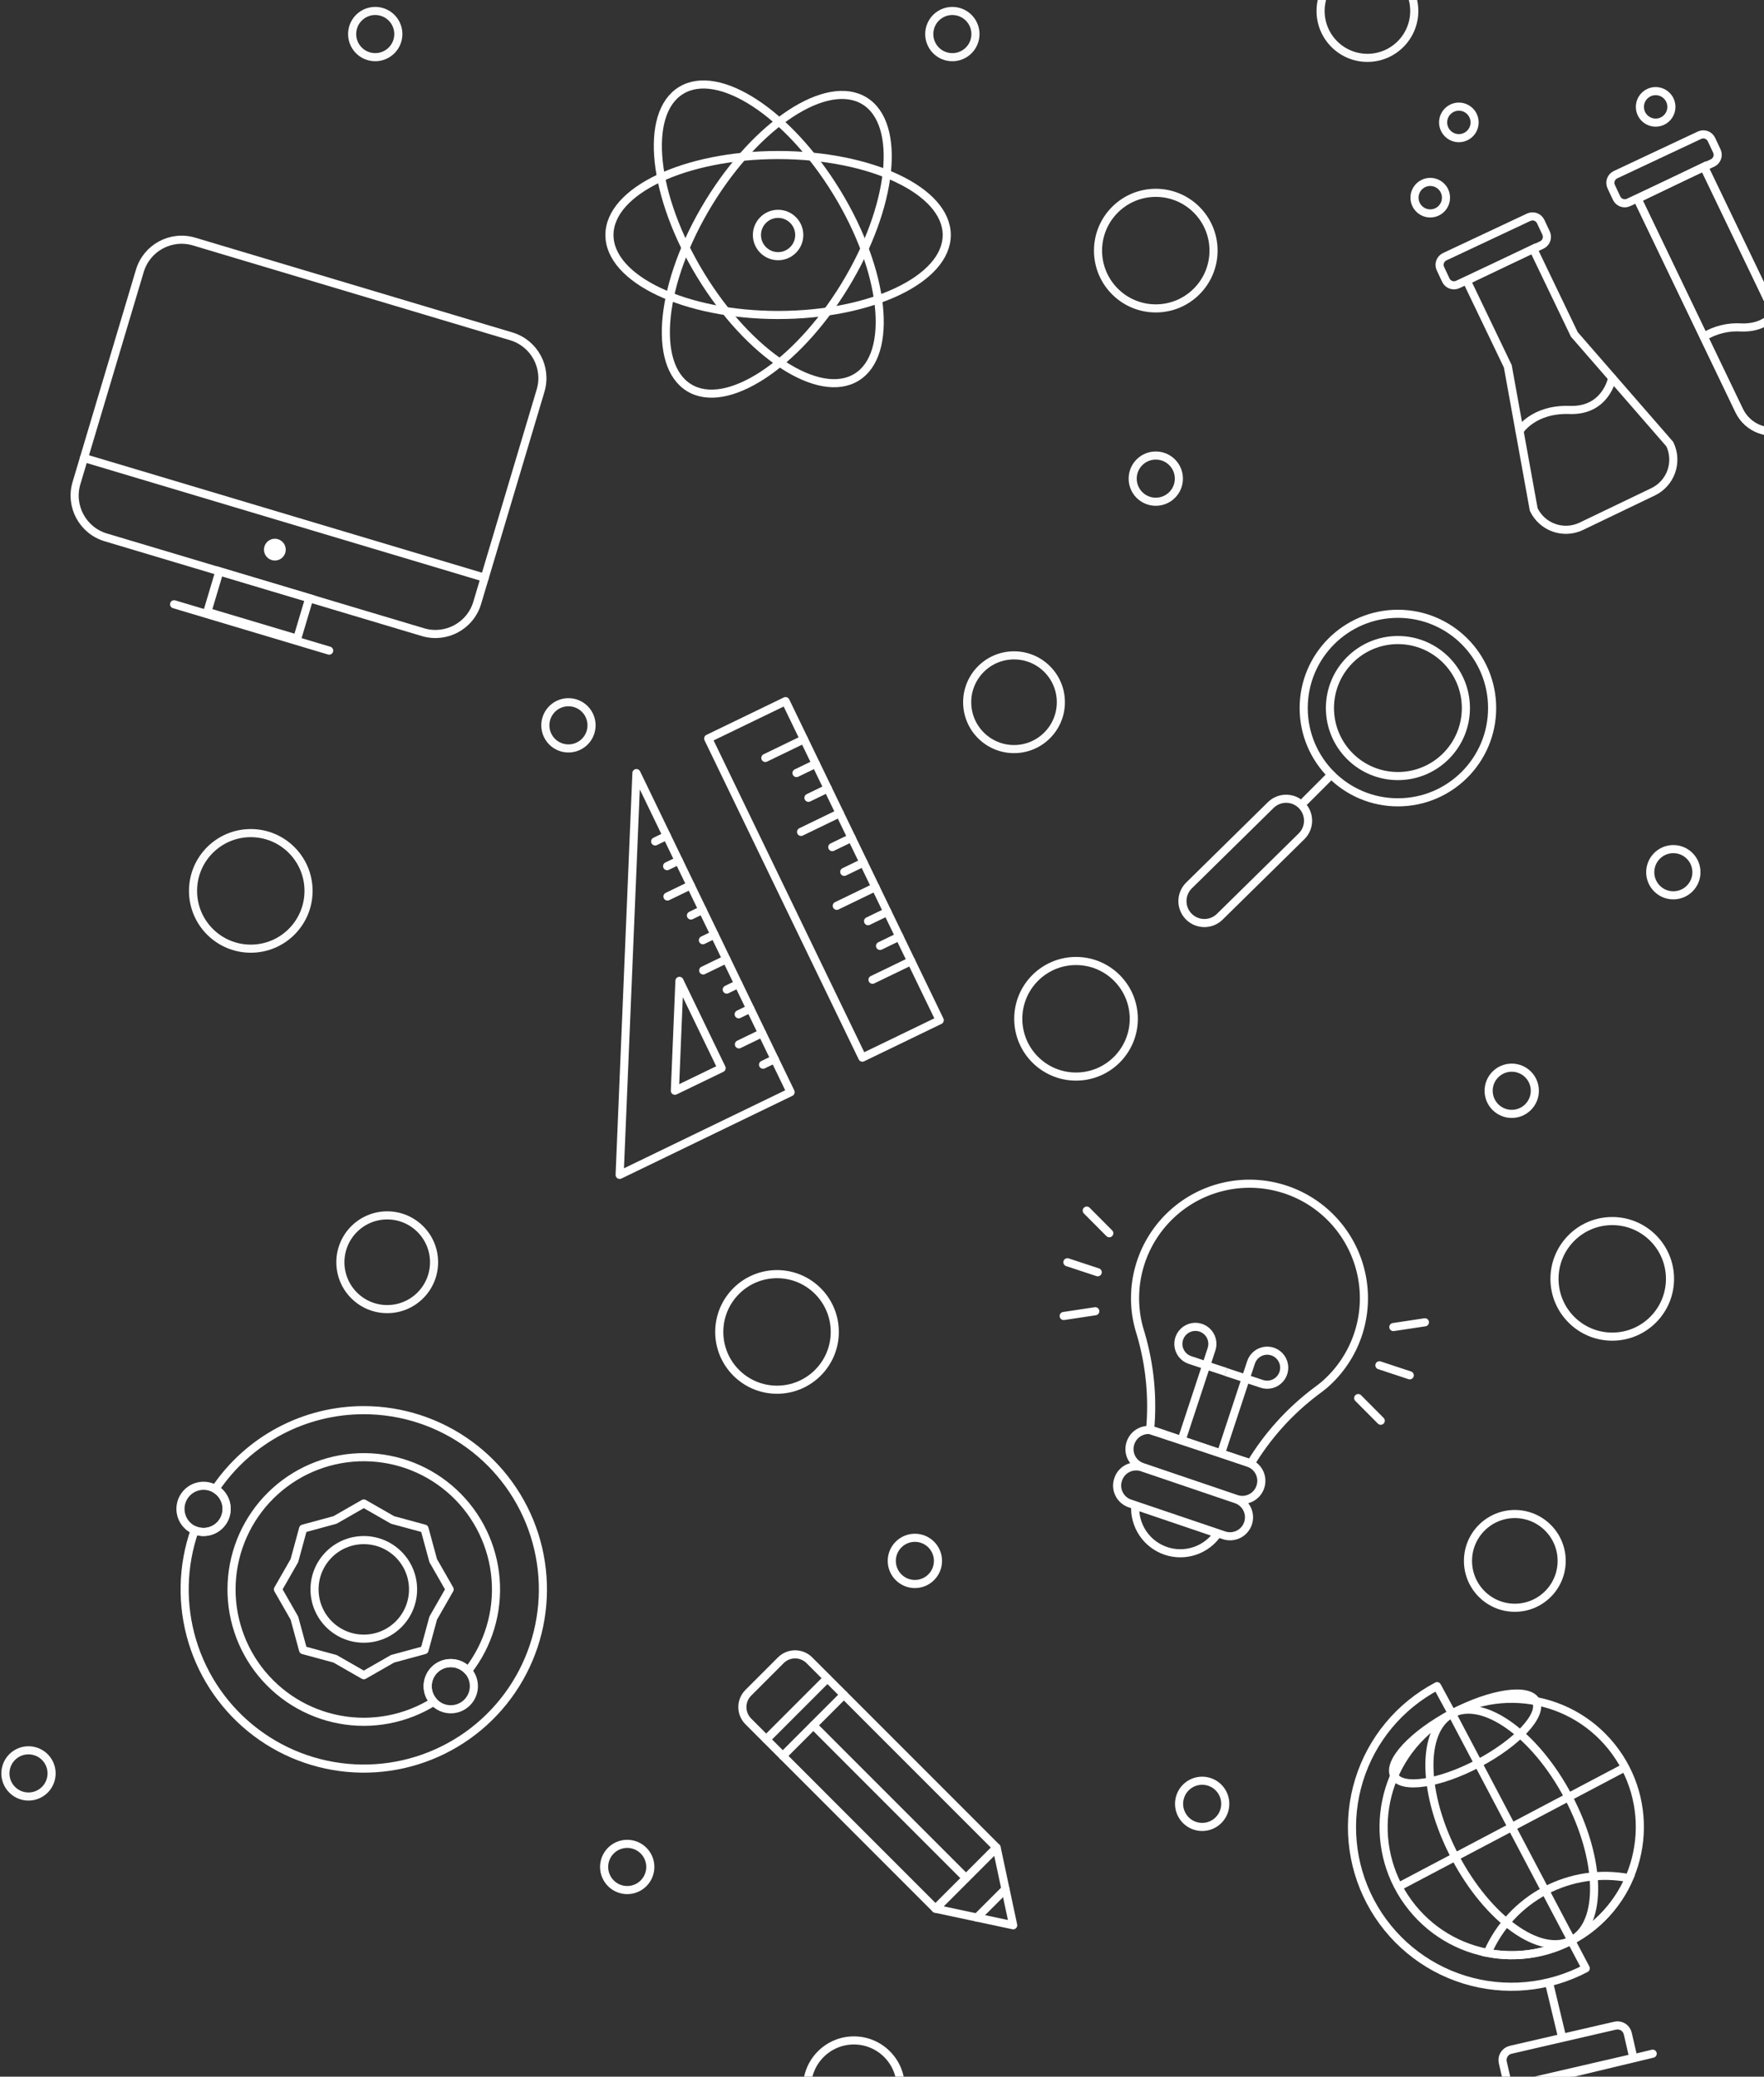 <svg width="870" height="1024" viewBox="0 0 870 1024" fill="none" xmlns="http://www.w3.org/2000/svg">
<rect x="0" y="0" width="870" height="1024" fill="#333333" stroke="none"/>
<path d="M609.733 739.109L563.437 723.39C562.26 723.003 561.172 722.385 560.238 721.571C559.304 720.758 558.542 719.766 557.997 718.653C557.452 717.541 557.135 716.33 557.065 715.093C556.995 713.856 557.173 712.618 557.588 711.451V711.451C558.385 709.102 560.082 707.167 562.305 706.07C564.529 704.973 567.096 704.804 569.444 705.601L615.753 721.333C618.099 722.134 620.031 723.831 621.127 726.054C622.223 728.277 622.394 730.844 621.601 733.193V733.193C621.214 734.363 620.598 735.445 619.791 736.376C618.984 737.308 618 738.07 616.897 738.62C615.794 739.17 614.593 739.496 613.364 739.58C612.134 739.664 610.9 739.504 609.733 739.109V739.109Z" stroke="white" stroke-width="4" stroke-miterlimit="10"/>
<path d="M603.646 757.044L557.35 741.378C556.173 740.991 555.085 740.373 554.151 739.559C553.217 738.746 552.455 737.754 551.91 736.641C551.365 735.529 551.048 734.318 550.978 733.081C550.908 731.844 551.086 730.606 551.501 729.439V729.439C551.888 728.271 552.504 727.191 553.311 726.264C554.119 725.336 555.103 724.577 556.206 724.033C557.309 723.489 558.509 723.169 559.737 723.093C560.965 723.017 562.195 723.185 563.357 723.589L609.666 739.308C612.015 740.108 613.95 741.808 615.046 744.034C616.143 746.26 616.311 748.831 615.515 751.181V751.181C614.717 753.532 613.019 755.471 610.794 756.57C608.568 757.67 605.997 757.84 603.646 757.044V757.044Z" stroke="white" stroke-width="4" stroke-miterlimit="10"/>
<path d="M562.482 657.274C562.482 657.42 562.575 657.579 562.628 657.725C567.15 673.113 568.708 689.22 567.216 705.189L616.894 721.585C625.207 707.875 636.042 695.866 648.827 686.193L649.225 685.915C650.551 684.933 651.877 683.911 653.204 682.81C660.746 676.273 666.42 667.852 669.648 658.406C672.876 648.96 673.543 638.827 671.58 629.039C669.617 619.251 665.095 610.159 658.475 602.689C651.854 595.22 643.372 589.639 633.893 586.517C624.414 583.395 614.276 582.843 604.515 584.918C594.753 586.992 585.715 591.618 578.323 598.325C570.931 605.031 565.449 613.579 562.435 623.096C559.422 632.612 558.985 642.758 561.169 652.499C561.527 654.064 561.978 655.683 562.482 657.274Z" stroke="white" stroke-width="4" stroke-miterlimit="10"/>
<path d="M559.882 742.399C559.616 747.26 560.947 752.074 563.672 756.107C566.397 760.14 570.366 763.17 574.974 764.735C579.582 766.3 584.575 766.314 589.192 764.774C593.809 763.235 597.795 760.226 600.542 756.208L559.882 742.399Z" stroke="white" stroke-width="4" stroke-miterlimit="10"/>
<path d="M582.771 710.071L597.518 665.327C598.045 663.751 598.092 662.054 597.654 660.452C597.217 658.849 596.314 657.412 595.059 656.323C593.805 655.234 592.256 654.542 590.608 654.334C588.961 654.125 587.288 654.411 585.803 655.154C584.317 655.897 583.085 657.064 582.263 658.507C581.441 659.951 581.065 661.606 581.183 663.263C581.302 664.92 581.909 666.505 582.928 667.817C583.948 669.129 585.333 670.109 586.909 670.633L604.626 676.483" stroke="white" stroke-width="4" stroke-miterlimit="10"/>
<path d="M602.253 716.505L617.013 671.76C617.537 670.184 618.516 668.798 619.828 667.779C621.139 666.759 622.724 666.152 624.38 666.033C626.037 665.915 627.692 666.29 629.135 667.113C630.578 667.935 631.744 669.168 632.487 670.654C633.23 672.14 633.515 673.813 633.307 675.461C633.099 677.109 632.407 678.659 631.318 679.913C630.23 681.168 628.793 682.071 627.191 682.509C625.589 682.947 623.893 682.899 622.318 682.373L604.6 676.523" stroke="white" stroke-width="4" stroke-miterlimit="10"/>
<path d="M680.323 673.22L695.282 678.168" stroke="white" stroke-width="4" stroke-miterlimit="10" stroke-linecap="round"/>
<path d="M687.192 654.369L702.761 652.021" stroke="white" stroke-width="4" stroke-miterlimit="10" stroke-linecap="round"/>
<path d="M669.86 689.39L680.973 700.56" stroke="white" stroke-width="4" stroke-miterlimit="10" stroke-linecap="round"/>
<path d="M541.395 627.347L526.437 622.413" stroke="white" stroke-width="4" stroke-miterlimit="10" stroke-linecap="round"/>
<path d="M547.098 608.113L535.985 596.943" stroke="white" stroke-width="4" stroke-miterlimit="10" stroke-linecap="round"/>
<path d="M540.189 646.569L524.606 648.917" stroke="white" stroke-width="4" stroke-miterlimit="10" stroke-linecap="round"/>
<path d="M530.694 530.854C546.426 530.854 559.179 518.097 559.179 502.36C559.179 486.623 546.426 473.866 530.694 473.866C514.961 473.866 502.208 486.623 502.208 502.36C502.208 518.097 514.961 530.854 530.694 530.854Z" stroke="white" stroke-width="4" stroke-linecap="round" stroke-linejoin="round"/>
<path d="M123.686 467.79C139.418 467.79 152.172 455.033 152.172 439.296C152.172 423.559 139.418 410.802 123.686 410.802C107.954 410.802 95.2 423.559 95.2 439.296C95.2 455.033 107.954 467.79 123.686 467.79Z" stroke="#FBFBFB" stroke-width="4" stroke-linecap="round" stroke-linejoin="round"/>
<path d="M795.155 659.092C810.887 659.092 823.64 646.334 823.64 630.597C823.64 614.861 810.887 602.103 795.155 602.103C779.422 602.103 766.669 614.861 766.669 630.597C766.669 646.334 779.422 659.092 795.155 659.092Z" stroke="white" stroke-width="4" stroke-linecap="round" stroke-linejoin="round"/>
<path d="M383.226 685.265C398.958 685.265 411.712 672.507 411.712 656.77C411.712 641.033 398.958 628.276 383.226 628.276C367.494 628.276 354.74 641.033 354.74 656.77C354.74 672.507 367.494 685.265 383.226 685.265Z" stroke="white" stroke-width="4" stroke-linecap="round" stroke-linejoin="round"/>
<path d="M570.028 152.072C585.76 152.072 598.513 139.315 598.513 123.578C598.513 107.841 585.76 95.083 570.028 95.083C554.296 95.083 541.542 107.841 541.542 123.578C541.542 139.315 554.296 152.072 570.028 152.072Z" stroke="#FBFBFB" stroke-width="4" stroke-linecap="round" stroke-linejoin="round"/>
<path d="M190.975 645.521C203.733 645.521 214.076 635.175 214.076 622.413C214.076 609.65 203.733 599.304 190.975 599.304C178.216 599.304 167.873 609.65 167.873 622.413C167.873 635.175 178.216 645.521 190.975 645.521Z" stroke="#FBFBFB" stroke-width="4" stroke-linecap="round" stroke-linejoin="round"/>
<path d="M747.108 792.781C759.867 792.781 770.21 782.435 770.21 769.673C770.21 756.91 759.867 746.564 747.108 746.564C734.35 746.564 724.007 756.91 724.007 769.673C724.007 782.435 734.35 792.781 747.108 792.781Z" stroke="white" stroke-width="4" stroke-linecap="round" stroke-linejoin="round"/>
<path d="M500.113 369.374C512.872 369.374 523.215 359.028 523.215 346.265C523.215 333.503 512.872 323.157 500.113 323.157C487.355 323.157 477.012 333.503 477.012 346.265C477.012 359.028 487.355 369.374 500.113 369.374Z" stroke="#FBFBFB" stroke-width="4" stroke-linecap="round" stroke-linejoin="round"/>
<path d="M674.409 28.53C687.168 28.53 697.511 18.184 697.511 5.422C697.511 -7.341 687.168 -17.686 674.409 -17.686C661.65 -17.686 651.308 -7.341 651.308 5.422C651.308 18.184 661.65 28.53 674.409 28.53Z" stroke="#FBFBFB" stroke-width="4" stroke-linecap="round" stroke-linejoin="round"/>
<path d="M421.141 1052.35C433.899 1052.35 444.242 1042 444.242 1029.24C444.242 1016.48 433.899 1006.13 421.141 1006.13C408.382 1006.13 398.039 1016.48 398.039 1029.24C398.039 1042 408.382 1052.35 421.141 1052.35Z" stroke="white" stroke-width="4" stroke-linecap="round" stroke-linejoin="round"/>
<path d="M291.748 357.66C291.748 359.914 291.08 362.117 289.828 363.991C288.577 365.865 286.797 367.325 284.716 368.188C282.634 369.05 280.344 369.276 278.134 368.836C275.924 368.397 273.895 367.311 272.301 365.718C270.708 364.124 269.623 362.094 269.184 359.883C268.744 357.673 268.97 355.382 269.832 353.3C270.694 351.217 272.154 349.438 274.028 348.186C275.901 346.934 278.103 346.265 280.357 346.265C281.853 346.263 283.335 346.557 284.718 347.129C286.101 347.701 287.357 348.54 288.415 349.599C289.474 350.657 290.313 351.914 290.885 353.298C291.456 354.681 291.75 356.163 291.748 357.66Z" stroke="#FBFBFB" stroke-width="4" stroke-linecap="round" stroke-linejoin="round"/>
<path d="M825.284 441.485C831.576 441.485 836.676 436.383 836.676 430.09C836.676 423.796 831.576 418.695 825.284 418.695C818.993 418.695 813.893 423.796 813.893 430.09C813.893 436.383 818.993 441.485 825.284 441.485Z" stroke="white" stroke-width="4" stroke-linecap="round" stroke-linejoin="round"/>
<path d="M745.583 549.254C751.874 549.254 756.975 544.152 756.975 537.859C756.975 531.565 751.874 526.464 745.583 526.464C739.292 526.464 734.191 531.565 734.191 537.859C734.191 544.152 739.292 549.254 745.583 549.254Z" stroke="white" stroke-width="4" stroke-linecap="round" stroke-linejoin="round"/>
<path d="M480.854 19.109C482.126 12.945 478.163 6.917 472.002 5.644C465.841 4.371 459.814 8.336 458.542 14.499C457.269 20.662 461.232 26.69 467.393 27.963C473.555 29.236 479.581 25.272 480.854 19.109Z" stroke="#FBFBFB" stroke-width="4" stroke-linecap="round" stroke-linejoin="round"/>
<path d="M570.027 247.411C576.319 247.411 581.419 242.309 581.419 236.016C581.419 229.722 576.319 224.621 570.027 224.621C563.736 224.621 558.636 229.722 558.636 236.016C558.636 242.309 563.736 247.411 570.027 247.411Z" stroke="#FBFBFB" stroke-width="4" stroke-linecap="round" stroke-linejoin="round"/>
<path d="M196.311 18.626C197.321 12.415 193.106 6.56 186.896 5.549C180.686 4.539 174.834 8.755 173.823 14.967C172.813 21.178 177.028 27.033 183.238 28.044C189.448 29.054 195.301 24.838 196.311 18.626Z" stroke="#FBFBFB" stroke-width="4" stroke-linecap="round" stroke-linejoin="round"/>
<path d="M25.058 877.423C26.69 871.345 23.087 865.095 17.011 863.463C10.935 861.831 4.686 865.435 3.055 871.513C1.423 877.591 5.026 883.841 11.102 885.473C17.179 887.105 23.427 883.501 25.058 877.423Z" stroke="#FBFBFB" stroke-width="4" stroke-linecap="round" stroke-linejoin="round"/>
<path d="M459.272 777.734C463.72 773.284 463.72 766.069 459.272 761.619C454.823 757.169 447.61 757.169 443.162 761.619C438.713 766.069 438.713 773.284 443.162 777.734C447.61 782.184 454.823 782.184 459.272 777.734Z" stroke="white" stroke-width="4" stroke-linecap="round" stroke-linejoin="round"/>
<path d="M312.846 931.436C318.832 929.5 322.116 923.076 320.18 917.088C318.244 911.1 311.822 907.815 305.836 909.751C299.85 911.688 296.566 918.112 298.502 924.1C300.438 930.088 306.86 933.372 312.846 931.436Z" stroke="white" stroke-width="4" stroke-linecap="round" stroke-linejoin="round"/>
<path d="M604.049 891.838C605.359 885.683 601.431 879.631 595.278 878.322C589.124 877.012 583.074 880.941 581.765 887.096C580.456 893.252 584.383 899.304 590.537 900.613C596.691 901.923 602.74 897.994 604.049 891.838Z" stroke="white" stroke-width="4" stroke-linecap="round" stroke-linejoin="round"/>
<path d="M383.756 155.322C429.693 155.322 466.932 137.665 466.932 115.884C466.932 94.102 429.693 76.445 383.756 76.445C337.819 76.445 300.58 94.102 300.58 115.884C300.58 137.665 337.819 155.322 383.756 155.322Z" stroke="white" stroke-width="4" stroke-linecap="round" stroke-linejoin="round"/>
<path d="M416.618 140.97C440.505 101.911 444.866 61.067 426.357 49.741C407.849 38.414 373.481 60.896 349.593 99.954C325.706 139.012 321.346 179.856 339.854 191.183C358.363 202.509 392.731 180.028 416.618 140.97Z" stroke="white" stroke-width="3.986" stroke-linecap="round" stroke-linejoin="round"/>
<path d="M422.417 186.03C440.925 174.704 436.565 133.859 412.678 94.801C388.791 55.743 354.422 33.262 335.914 44.588C317.405 55.914 321.766 96.759 345.653 135.817C369.54 174.875 403.908 197.356 422.417 186.03Z" stroke="white" stroke-width="3.986" stroke-linecap="round" stroke-linejoin="round"/>
<path d="M383.756 126.324C389.52 126.324 394.193 121.649 394.193 115.884C394.193 110.118 389.52 105.444 383.756 105.444C377.992 105.444 373.319 110.118 373.319 115.884C373.319 121.649 377.992 126.324 383.756 126.324Z" stroke="white" stroke-width="4" stroke-linecap="round" stroke-linejoin="round"/>
<path d="M111.79 744.031C111.79 746.284 111.122 748.488 109.87 750.361C108.619 752.235 106.839 753.696 104.758 754.558C102.676 755.421 100.386 755.646 98.176 755.207C95.966 754.767 93.937 753.682 92.343 752.088C90.75 750.495 89.665 748.464 89.226 746.254C88.786 744.043 89.012 741.752 89.874 739.67C90.736 737.588 92.196 735.808 94.07 734.556C95.943 733.304 98.145 732.636 100.399 732.636C103.419 732.639 106.314 733.841 108.45 735.977C110.585 738.113 111.787 741.01 111.79 744.031V744.031Z" stroke="white" stroke-width="4" stroke-linecap="round" stroke-linejoin="round"/>
<path d="M222.324 842.845C228.616 842.845 233.716 837.744 233.716 831.45C233.716 825.157 228.616 820.055 222.324 820.055C216.033 820.055 210.933 825.157 210.933 831.45C210.933 837.744 216.033 842.845 222.324 842.845Z" stroke="white" stroke-width="4" stroke-linecap="round" stroke-linejoin="round"/>
<path d="M179.423 808.023C192.841 808.023 203.718 797.143 203.718 783.721C203.718 770.299 192.841 759.419 179.423 759.419C166.005 759.419 155.128 770.299 155.128 783.721C155.128 797.143 166.005 808.023 179.423 808.023Z" stroke="white" stroke-width="4" stroke-linecap="round" stroke-linejoin="round"/>
<path d="M221.767 783.708L213.651 797.888L209.367 813.661L193.6 817.946L179.423 826.064L165.246 817.946L149.479 813.661L145.195 797.888L137.079 783.708L145.195 769.54L149.492 753.768L165.246 749.483L179.423 741.364L193.6 749.483L209.367 753.768L213.651 769.54L221.767 783.708Z" stroke="white" stroke-width="4" stroke-linecap="round" stroke-linejoin="round"/>
<path d="M210.932 831.45C210.936 829.142 211.64 826.89 212.953 824.992C214.265 823.093 216.124 821.639 218.281 820.822C220.439 820.005 222.794 819.863 225.034 820.415C227.275 820.968 229.294 822.188 230.825 823.915C240.859 811.055 245.713 794.902 244.429 778.639C243.146 762.376 235.817 747.185 223.89 736.059C211.962 724.934 196.3 718.682 179.992 718.537C163.685 718.392 147.914 724.363 135.79 735.274C123.666 746.185 116.069 761.244 114.496 777.481C112.923 793.719 117.488 809.956 127.292 822.993C137.096 836.03 151.427 844.919 167.459 847.909C183.491 850.899 200.062 847.771 213.903 839.144C211.984 837.043 210.924 834.297 210.932 831.45Z" stroke="white" stroke-width="4" stroke-linecap="round" stroke-linejoin="round"/>
<path d="M179.423 695.346C164.971 695.334 150.737 698.874 137.973 705.653C125.209 712.433 114.305 722.245 106.22 734.228C108.686 735.705 110.503 738.061 111.305 740.823C112.108 743.585 111.837 746.548 110.546 749.118C109.256 751.688 107.041 753.675 104.348 754.68C101.654 755.685 98.68 755.634 96.022 754.537C89.833 772.232 89.43 791.438 94.87 809.378C100.311 827.317 111.314 843.061 126.289 854.334C141.264 865.607 159.434 871.824 178.174 872.087C196.913 872.35 215.251 866.645 230.536 855.798C245.821 844.95 257.261 829.521 263.203 811.741C269.145 793.961 269.281 774.752 263.591 756.89C257.901 739.028 246.68 723.438 231.55 712.375C216.42 701.312 198.165 695.349 179.423 695.346V695.346Z" stroke="white" stroke-width="4" stroke-linecap="round" stroke-linejoin="round"/>
<path d="M641.905 412.394L601.577 452.057C599.528 454.067 596.766 455.181 593.897 455.156C591.028 455.131 588.286 453.969 586.273 451.925C584.265 449.878 583.151 447.117 583.176 444.25C583.201 441.382 584.362 438.641 586.406 436.63L626.734 396.966C627.746 395.97 628.945 395.183 630.261 394.651C631.578 394.118 632.986 393.85 634.406 393.863C635.826 393.875 637.23 394.167 638.537 394.722C639.844 395.278 641.029 396.085 642.024 397.099C643.021 398.11 643.808 399.309 644.342 400.625C644.875 401.942 645.144 403.35 645.133 404.771C645.122 406.191 644.831 407.596 644.277 408.904C643.723 410.212 642.917 411.397 641.905 412.394Z" stroke="white" stroke-width="4" stroke-miterlimit="10" stroke-linecap="round"/>
<path d="M689.447 395.626C715.11 395.626 735.915 374.815 735.915 349.144C735.915 323.472 715.11 302.662 689.447 302.662C663.783 302.662 642.979 323.472 642.979 349.144C642.979 374.815 663.783 395.626 689.447 395.626Z" stroke="white" stroke-width="4" stroke-miterlimit="10" stroke-linecap="round"/>
<path d="M689.447 382.679C707.962 382.679 722.972 367.665 722.972 349.144C722.972 330.623 707.962 315.609 689.447 315.609C670.931 315.609 655.922 330.623 655.922 349.144C655.922 367.665 670.931 382.679 689.447 382.679Z" stroke="white" stroke-width="4" stroke-miterlimit="10" stroke-linecap="round"/>
<path d="M656.585 382.016L643.549 395.056" stroke="white" stroke-width="4" stroke-miterlimit="10" stroke-linecap="round"/>
<path d="M745.044 1010.75L796.601 998.846C797.938 998.537 799.342 998.772 800.506 999.499C801.669 1000.23 802.496 1001.39 802.804 1002.72L805.579 1014.74L743.943 1028.98L741.168 1016.96C740.86 1015.62 741.095 1014.21 741.822 1013.05C742.548 1011.89 743.708 1011.06 745.044 1010.75Z" stroke="white" stroke-width="4" stroke-miterlimit="10" stroke-linecap="round"/>
<path d="M785.237 950.094C812.404 928.182 816.67 888.387 794.764 861.211C772.858 834.035 733.076 829.768 705.908 851.681C678.74 873.594 674.474 913.388 696.38 940.564C718.286 967.74 758.069 972.007 785.237 950.094Z" stroke="white" stroke-width="4" stroke-miterlimit="10"/>
<path d="M775.05 956.836L716.116 845.008L708.756 831.437C690.308 841.165 676.48 857.825 670.312 877.752C664.144 897.679 666.142 919.24 675.867 937.693C685.592 956.147 702.247 969.979 722.168 976.149C742.089 982.319 763.644 980.32 782.092 970.592L774.891 956.928" stroke="white" stroke-width="4" stroke-linecap="round" stroke-linejoin="round"/>
<path d="M729.062 869.518C748.355 859.343 761.097 845.594 757.52 838.808C753.944 832.023 735.404 834.771 716.11 844.947C696.817 855.122 684.075 868.872 687.651 875.657C691.228 882.442 709.768 879.694 729.062 869.518Z" stroke="white" stroke-width="4" stroke-miterlimit="10"/>
<path d="M733.647 962.977C747.748 965.699 762.354 963.532 775.058 956.832C787.761 950.133 797.801 939.302 803.522 926.126C789.422 923.401 774.814 925.568 762.11 932.268C749.407 938.968 739.367 949.8 733.647 962.977V962.977Z" stroke="white" stroke-width="4" stroke-miterlimit="10"/>
<path d="M775.064 956.773C790.496 948.634 789.812 917.002 773.535 886.121C757.258 855.241 731.553 836.805 716.121 844.944C700.688 853.083 701.373 884.715 717.649 915.596C733.926 946.476 759.631 964.912 775.064 956.773Z" stroke="white" stroke-width="4" stroke-miterlimit="10"/>
<path d="M689.686 930.397L801.48 871.446" stroke="white" stroke-width="4" stroke-miterlimit="10"/>
<path d="M763.937 977.477L770.461 1004.7" stroke="white" stroke-width="4" stroke-miterlimit="10"/>
<path d="M736.525 1031.52L815.1 1012.67" stroke="white" stroke-width="4" stroke-miterlimit="10" stroke-linecap="round"/>
<path d="M712.403 94.115C713.067 95.501 713.306 97.053 713.088 98.575C712.871 100.097 712.207 101.52 711.181 102.665C710.155 103.809 708.813 104.624 707.324 105.005C705.835 105.387 704.267 105.318 702.817 104.808C701.367 104.298 700.101 103.37 699.179 102.14C698.257 100.91 697.72 99.435 697.636 97.9C697.552 96.365 697.925 94.839 698.707 93.516C699.49 92.193 700.647 91.132 702.033 90.467C703.892 89.578 706.027 89.463 707.971 90.147C709.915 90.831 711.509 92.258 712.403 94.115V94.115Z" stroke="white" stroke-width="4" stroke-linecap="round" stroke-linejoin="round"/>
<path d="M726.513 56.998C727.178 58.384 727.416 59.937 727.199 61.458C726.981 62.98 726.317 64.403 725.291 65.548C724.265 66.692 722.923 67.507 721.434 67.888C719.946 68.27 718.377 68.202 716.927 67.692C715.478 67.182 714.212 66.253 713.289 65.023C712.367 63.794 711.83 62.318 711.746 60.783C711.662 59.248 712.035 57.723 712.817 56.4C713.6 55.077 714.757 54.015 716.143 53.35C717.063 52.908 718.062 52.652 719.081 52.596C720.1 52.541 721.121 52.686 722.084 53.025C723.047 53.364 723.934 53.889 724.694 54.571C725.454 55.252 726.072 56.077 726.513 56.998V56.998Z" stroke="white" stroke-width="4" stroke-linecap="round" stroke-linejoin="round"/>
<path d="M823.561 49.331C824.227 50.716 824.468 52.268 824.253 53.791C824.037 55.313 823.376 56.737 822.351 57.883C821.326 59.03 819.985 59.846 818.496 60.23C817.008 60.613 815.439 60.546 813.989 60.038C812.538 59.529 811.271 58.602 810.347 57.373C809.423 56.144 808.885 54.669 808.799 53.134C808.714 51.599 809.085 50.072 809.867 48.748C810.649 47.425 811.805 46.362 813.19 45.696C815.047 44.803 817.183 44.684 819.128 45.365C821.073 46.047 822.667 47.473 823.561 49.331V49.331Z" stroke="white" stroke-width="4" stroke-linecap="round" stroke-linejoin="round"/>
<path d="M753.967 107.12L712.543 126.583C710.329 127.624 709.377 130.262 710.417 132.477L713.078 138.145C714.118 140.359 716.756 141.312 718.971 140.271L760.394 120.808C762.608 119.768 763.56 117.129 762.52 114.914L759.859 109.247C758.819 107.032 756.181 106.08 753.967 107.12Z" stroke="white" stroke-width="4" stroke-miterlimit="10" stroke-linecap="round"/>
<path d="M776.443 164.886L756.166 122.676L723.384 138.422L743.647 180.632L756.431 251.258C757.43 253.342 758.83 255.209 760.55 256.752C762.271 258.295 764.278 259.483 766.458 260.249C768.638 261.016 770.948 261.345 773.255 261.218C775.562 261.091 777.822 260.51 779.904 259.509L815.312 242.503C819.516 240.48 822.744 236.87 824.288 232.468C825.832 228.065 825.566 223.229 823.548 219.023L776.443 164.886Z" stroke="white" stroke-width="4" stroke-miterlimit="10" stroke-linecap="round"/>
<path d="M749.416 212.483C749.416 212.483 756.166 201.526 774.149 202.149C792.131 202.773 795.115 186.39 795.115 186.39" stroke="white" stroke-width="4" stroke-miterlimit="10" stroke-linecap="round"/>
<path d="M838.192 66.676L796.769 86.139C794.555 87.179 793.603 89.818 794.643 92.033L797.304 97.7C798.344 99.915 800.982 100.867 803.196 99.827L844.62 80.364C846.834 79.324 847.786 76.685 846.746 74.47L844.084 68.803C843.044 66.588 840.406 65.636 838.192 66.676Z" stroke="white" stroke-width="4" stroke-miterlimit="10" stroke-linecap="round"/>
<path d="M857.762 202.467C859.851 206.823 863.585 210.17 868.141 211.772C872.697 213.374 877.703 213.1 882.057 211.01C886.411 208.921 889.757 205.186 891.359 200.628C892.961 196.071 892.687 191.064 890.597 186.708L840.389 82.216L807.594 98.002L857.762 202.467Z" stroke="white" stroke-width="4" stroke-miterlimit="10" stroke-linecap="round"/>
<path d="M857.762 202.467C859.851 206.823 863.585 210.17 868.141 211.772C872.697 213.374 877.703 213.1 882.057 211.01C886.411 208.921 889.757 205.186 891.359 200.628C892.961 196.071 892.687 191.064 890.597 186.708L840.389 82.216L807.594 98.002L857.762 202.467Z" stroke="white" stroke-width="4" stroke-miterlimit="10" stroke-linecap="round"/>
<path d="M840.283 166.04C845.852 162.635 852.337 161.037 858.849 161.464C867.085 161.756 872.111 158.479 875.28 154.831" stroke="white" stroke-width="4" stroke-miterlimit="10" stroke-linecap="round"/>
<path d="M252.164 165.852L95.718 119.11C84.342 115.711 72.366 122.181 68.968 133.56L37.717 238.219C34.32 249.598 40.787 261.578 52.163 264.977L208.609 311.719C219.985 315.118 231.961 308.648 235.359 297.269L266.61 192.61C270.007 181.231 263.54 169.251 252.164 165.852Z" stroke="white" stroke-width="4" stroke-miterlimit="10" stroke-linecap="round"/>
<path d="M41.411 225.828L239.06 284.886" stroke="white" stroke-width="4" stroke-miterlimit="10" stroke-linecap="round"/>
<path d="M140.727 272.509C140.432 273.533 139.84 274.445 139.026 275.132C138.212 275.818 137.212 276.247 136.154 276.363C135.095 276.48 134.026 276.279 133.082 275.787C132.138 275.294 131.361 274.532 130.851 273.598C130.341 272.663 130.12 271.598 130.216 270.537C130.313 269.476 130.722 268.468 131.392 267.641C132.063 266.813 132.964 266.204 133.981 265.89C134.998 265.575 136.086 265.571 137.106 265.876C138.459 266.285 139.597 267.21 140.275 268.451C140.952 269.692 141.114 271.15 140.727 272.509Z" fill="white"/>
<path d="M152.536 294.953L108.228 281.715L102.258 301.709L146.566 314.947L152.536 294.953Z" stroke="white" stroke-width="4" stroke-miterlimit="10" stroke-linecap="round"/>
<path d="M85.863 297.966L162.342 320.822" stroke="white" stroke-width="4" stroke-miterlimit="10" stroke-linecap="round"/>
<path d="M387.435 345.719L349.276 364.171L425.32 521.522L463.479 503.07L387.435 345.719Z" stroke="white" stroke-width="4" stroke-linecap="round" stroke-linejoin="round"/>
<path d="M396.527 364.518L377.457 373.738" stroke="white" stroke-width="4" stroke-linecap="round" stroke-linejoin="round"/>
<path d="M414.152 400.972L395.082 410.205" stroke="white" stroke-width="4" stroke-linecap="round" stroke-linejoin="round"/>
<path d="M431.777 437.426L412.693 446.658" stroke="white" stroke-width="4" stroke-linecap="round" stroke-linejoin="round"/>
<path d="M449.401 473.892L430.317 483.112" stroke="white" stroke-width="4" stroke-linecap="round" stroke-linejoin="round"/>
<path d="M402.362 376.59L392.827 381.193" stroke="white" stroke-width="4" stroke-linecap="round" stroke-linejoin="round"/>
<path d="M408.264 388.781L398.729 393.397" stroke="white" stroke-width="4" stroke-linecap="round" stroke-linejoin="round"/>
<path d="M420.014 413.11L410.479 417.713" stroke="white" stroke-width="4" stroke-linecap="round" stroke-linejoin="round"/>
<path d="M425.915 425.301L416.38 429.917" stroke="white" stroke-width="4" stroke-linecap="round" stroke-linejoin="round"/>
<path d="M437.665 449.63L428.13 454.233" stroke="white" stroke-width="4" stroke-linecap="round" stroke-linejoin="round"/>
<path d="M443.566 461.821L434.031 466.437" stroke="white" stroke-width="4" stroke-linecap="round" stroke-linejoin="round"/>
<path d="M340.63 436.537L329.186 442.068" stroke="white" stroke-width="4" stroke-linecap="round" stroke-linejoin="round"/>
<path d="M358.254 472.99L346.81 478.522" stroke="white" stroke-width="4" stroke-linecap="round" stroke-linejoin="round"/>
<path d="M375.866 509.444L364.435 514.976" stroke="white" stroke-width="4" stroke-linecap="round" stroke-linejoin="round"/>
<path d="M328.841 412.142L323.125 414.914" stroke="white" stroke-width="4" stroke-linecap="round" stroke-linejoin="round"/>
<path d="M334.728 424.346L329.013 427.105" stroke="white" stroke-width="4" stroke-linecap="round" stroke-linejoin="round"/>
<path d="M346.492 448.661L340.776 451.434" stroke="white" stroke-width="4" stroke-linecap="round" stroke-linejoin="round"/>
<path d="M352.38 460.852L346.664 463.625" stroke="white" stroke-width="4" stroke-linecap="round" stroke-linejoin="round"/>
<path d="M364.142 485.181L358.427 487.954" stroke="white" stroke-width="4" stroke-linecap="round" stroke-linejoin="round"/>
<path d="M382.059 522.232L376.33 525.004" stroke="white" stroke-width="4" stroke-linecap="round" stroke-linejoin="round"/>
<path d="M370.044 497.372L364.315 500.145" stroke="white" stroke-width="4" stroke-linecap="round" stroke-linejoin="round"/>
<path d="M305.606 579.34L313.882 381.206L389.936 538.548L305.606 579.34Z" stroke="white" stroke-width="4" stroke-linecap="round" stroke-linejoin="round"/>
<path d="M332.846 537.845L335.1 483.656L355.907 526.702L332.846 537.845Z" stroke="white" stroke-width="4" stroke-linecap="round" stroke-linejoin="round"/>
<path d="M461.404 941.197L491.533 911.059L408.047 827.547L377.918 857.686L461.404 941.197Z" stroke="white" stroke-width="4" stroke-linecap="round" stroke-linejoin="round"/>
<path d="M499.702 949.354L491.532 911.056L461.402 941.196L499.702 949.354Z" stroke="white" stroke-width="4" stroke-linecap="round" stroke-linejoin="round"/>
<path d="M495.882 931.485L481.825 945.547" stroke="white" stroke-width="4" stroke-linecap="round" stroke-linejoin="round"/>
<path d="M408.049 827.543L377.92 857.681L369.058 848.817C367.188 846.946 366.137 844.409 366.137 841.763C366.137 839.118 367.188 836.58 369.058 834.709L385.084 818.679C386.954 816.808 389.491 815.757 392.136 815.757C394.781 815.757 397.317 816.808 399.187 818.679L408.049 827.543Z" stroke="white" stroke-width="4" stroke-linecap="round" stroke-linejoin="round"/>
<path d="M416.195 835.682L386.064 865.834" stroke="white" stroke-width="4" stroke-linecap="round" stroke-linejoin="round"/>
<path d="M476.467 926.126L401.129 850.765" stroke="white" stroke-width="4" stroke-linecap="round" stroke-linejoin="round"/>
</svg>
